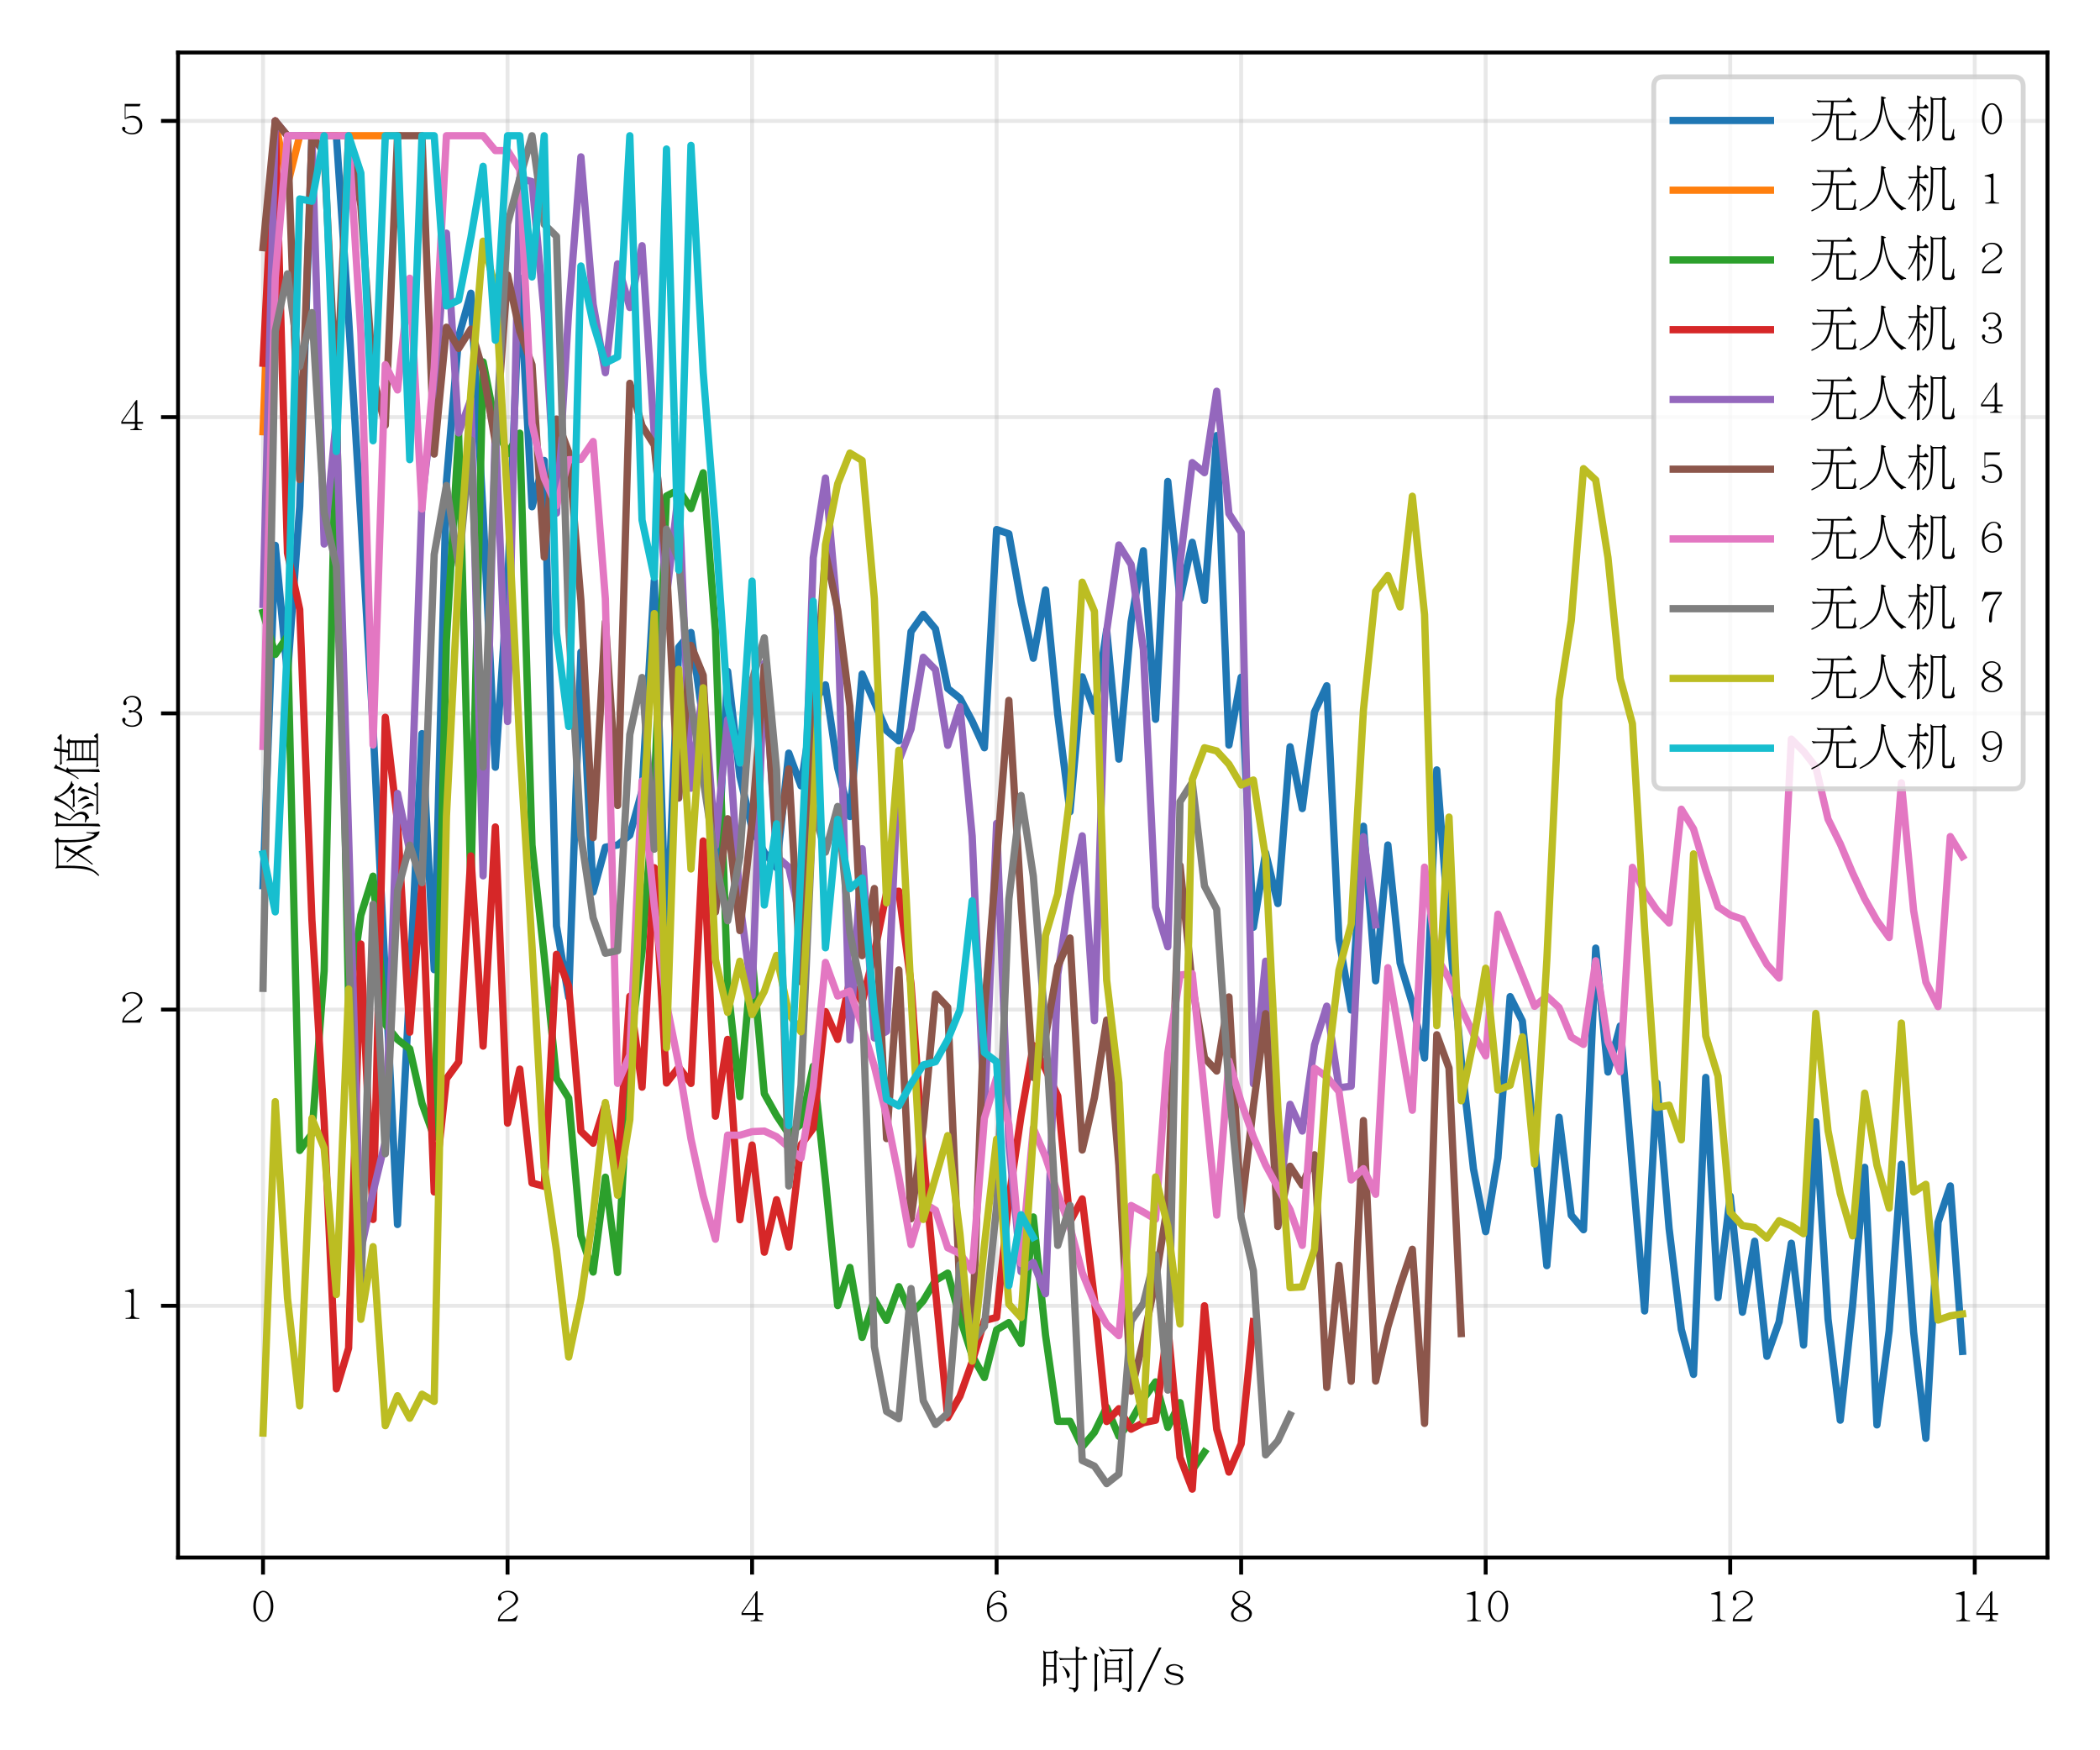 <?xml version="1.0" encoding="utf-8" standalone="no"?>
<!DOCTYPE svg PUBLIC "-//W3C//DTD SVG 1.1//EN"
  "http://www.w3.org/Graphics/SVG/1.1/DTD/svg11.dtd">
<svg xmlns:xlink="http://www.w3.org/1999/xlink" width="432pt" height="360pt" viewBox="0 0 432 360" xmlns="http://www.w3.org/2000/svg" version="1.1">
 <defs>
  <style type="text/css">*{stroke-linejoin: round; stroke-linecap: butt}</style>
 </defs>
 <g id="figure_1">
  <g id="patch_1">
   <path d="M 0 360 
L 432 360 
L 432 0 
L 0 0 
z
" style="fill: #ffffff"/>
  </g>
  <g id="axes_1">
   <g id="patch_2">
    <path d="M 36.627 320.358 
L 421.2 320.358 
L 421.2 10.8 
L 36.627 10.8 
z
" style="fill: #ffffff"/>
   </g>
   <g id="matplotlib.axis_1">
    <g id="xtick_1">
     <g id="line2d_1">
      <path d="M 54.108 320.358 
L 54.108 10.8 
" clip-path="url(#p2147138cbf)" style="fill: none; stroke: #b0b0b0; stroke-opacity: 0.3; stroke-width: 0.8; stroke-linecap: square"/>
     </g>
     <g id="line2d_2">
      <defs>
       <path id="m5fb41c62c8" d="M 0 0 
L 0 3.5 
" style="stroke: #000000; stroke-width: 0.8"/>
      </defs>
      <g>
       <use xlink:href="#m5fb41c62c8" x="54.108" y="320.358" style="stroke: #000000; stroke-width: 0.8"/>
      </g>
     </g>
     <g id="text_1">
      <!-- 0 -->
      <g transform="translate(51.608 334.233) scale(0.1 -0.1)">
       <defs>
        <path id="UMingCN-30" d="M 691 997 
Q 313 1581 313 2406 
Q 313 3231 691 3815 
Q 1069 4400 1600 4400 
Q 2131 4400 2509 3815 
Q 2888 3231 2888 2406 
Q 2888 1581 2509 997 
Q 2131 413 1600 413 
Q 1069 413 691 997 
z
M 919 3690 
Q 638 3156 638 2406 
Q 638 1656 919 1122 
Q 1200 588 1600 588 
Q 2000 588 2281 1122 
Q 2563 1656 2563 2406 
Q 2563 3156 2281 3690 
Q 2000 4225 1600 4225 
Q 1200 4225 919 3690 
z
" transform="scale(0.016)"/>
       </defs>
       <use xlink:href="#UMingCN-30"/>
      </g>
     </g>
    </g>
    <g id="xtick_2">
     <g id="line2d_3">
      <path d="M 104.412 320.358 
L 104.412 10.8 
" clip-path="url(#p2147138cbf)" style="fill: none; stroke: #b0b0b0; stroke-opacity: 0.3; stroke-width: 0.8; stroke-linecap: square"/>
     </g>
     <g id="line2d_4">
      <g>
       <use xlink:href="#m5fb41c62c8" x="104.412" y="320.358" style="stroke: #000000; stroke-width: 0.8"/>
      </g>
     </g>
     <g id="text_2">
      <!-- 2 -->
      <g transform="translate(101.912 334.233) scale(0.1 -0.1)">
       <defs>
        <path id="UMingCN-32" d="M 531 475 
L 319 475 
Q 319 975 606 1300 
Q 900 1694 1744 2281 
Q 2594 2844 2594 3319 
Q 2594 3738 2250 4006 
Q 1969 4225 1594 4225 
Q 1225 4225 994 4094 
Q 725 3938 700 3819 
Q 675 3706 731 3606 
Q 794 3488 794 3313 
Q 794 3256 731 3194 
Q 669 3131 588 3131 
Q 481 3131 406 3206 
Q 331 3288 331 3406 
Q 331 3788 719 4106 
Q 1081 4400 1594 4400 
Q 2206 4400 2556 4088 
Q 2919 3750 2919 3319 
Q 2919 2775 1825 2113 
Q 1088 1638 819 1294 
Q 606 1075 550 756 
L 1831 756 
Q 2469 756 2806 1244 
L 2881 1213 
L 2613 475 
L 531 475 
z
" transform="scale(0.016)"/>
       </defs>
       <use xlink:href="#UMingCN-32"/>
      </g>
     </g>
    </g>
    <g id="xtick_3">
     <g id="line2d_5">
      <path d="M 154.716 320.358 
L 154.716 10.8 
" clip-path="url(#p2147138cbf)" style="fill: none; stroke: #b0b0b0; stroke-opacity: 0.3; stroke-width: 0.8; stroke-linecap: square"/>
     </g>
     <g id="line2d_6">
      <g>
       <use xlink:href="#m5fb41c62c8" x="154.716" y="320.358" style="stroke: #000000; stroke-width: 0.8"/>
      </g>
     </g>
     <g id="text_3">
      <!-- 4 -->
      <g transform="translate(152.216 334.233) scale(0.1 -0.1)">
       <defs>
        <path id="UMingCN-34" d="M 2263 1538 
L 2994 1538 
L 2994 1294 
L 2263 1294 
L 2263 938 
Q 2263 581 2844 581 
L 2844 475 
L 1375 475 
L 1375 581 
Q 1956 581 1956 938 
L 1956 1294 
L 206 1294 
L 206 1581 
L 2119 4338 
L 2263 4338 
L 2263 1538 
z
M 1956 1538 
L 1956 3894 
L 350 1538 
L 1956 1538 
z
" transform="scale(0.016)"/>
       </defs>
       <use xlink:href="#UMingCN-34"/>
      </g>
     </g>
    </g>
    <g id="xtick_4">
     <g id="line2d_7">
      <path d="M 205.019 320.358 
L 205.019 10.8 
" clip-path="url(#p2147138cbf)" style="fill: none; stroke: #b0b0b0; stroke-opacity: 0.3; stroke-width: 0.8; stroke-linecap: square"/>
     </g>
     <g id="line2d_8">
      <g>
       <use xlink:href="#m5fb41c62c8" x="205.019" y="320.358" style="stroke: #000000; stroke-width: 0.8"/>
      </g>
     </g>
     <g id="text_4">
      <!-- 6 -->
      <g transform="translate(202.519 334.233) scale(0.1 -0.1)">
       <defs>
        <path id="UMingCN-36" d="M 775 3769 
Q 1194 4400 1850 4400 
Q 2175 4400 2463 4194 
Q 2756 3988 2756 3706 
Q 2756 3619 2681 3556 
Q 2613 3506 2550 3506 
Q 2469 3506 2413 3563 
Q 2350 3625 2350 3706 
Q 2350 3831 2388 3913 
Q 2419 3988 2256 4119 
Q 2075 4263 1850 4263 
Q 1400 4263 1038 3775 
Q 675 3281 638 2344 
Q 1288 2906 1831 2913 
Q 2231 2913 2544 2625 
Q 2894 2313 2894 1631 
Q 2894 1094 2513 738 
Q 2163 413 1638 413 
Q 1075 413 681 881 
Q 313 1319 313 2088 
Q 313 3069 775 3769 
z
M 638 2088 
Q 638 1294 925 938 
Q 1225 588 1638 588 
Q 2025 588 2313 831 
Q 2569 1081 2569 1631 
Q 2569 2194 2338 2425 
Q 2100 2663 1700 2663 
Q 1338 2663 638 2144 
Q 638 2113 638 2088 
z
" transform="scale(0.016)"/>
       </defs>
       <use xlink:href="#UMingCN-36"/>
      </g>
     </g>
    </g>
    <g id="xtick_5">
     <g id="line2d_9">
      <path d="M 255.323 320.358 
L 255.323 10.8 
" clip-path="url(#p2147138cbf)" style="fill: none; stroke: #b0b0b0; stroke-opacity: 0.3; stroke-width: 0.8; stroke-linecap: square"/>
     </g>
     <g id="line2d_10">
      <g>
       <use xlink:href="#m5fb41c62c8" x="255.323" y="320.358" style="stroke: #000000; stroke-width: 0.8"/>
      </g>
     </g>
     <g id="text_5">
      <!-- 8 -->
      <g transform="translate(252.823 334.233) scale(0.1 -0.1)">
       <defs>
        <path id="UMingCN-38" d="M 1600 413 
Q 1025 413 625 725 
Q 256 1013 256 1425 
Q 256 1669 469 1956 
Q 631 2194 1219 2463 
Q 831 2669 675 2863 
Q 431 3138 431 3425 
Q 431 3850 788 4138 
Q 1113 4400 1600 4400 
Q 1963 4400 2325 4169 
Q 2725 3913 2725 3500 
Q 2725 3281 2563 3075 
Q 2394 2856 1813 2563 
Q 2513 2263 2738 1981 
Q 2944 1738 2944 1488 
Q 2944 1063 2606 769 
Q 2200 413 1600 413 
z
M 2456 1788 
Q 2256 2000 1669 2256 
Q 1525 2319 1413 2369 
Q 869 2100 744 1900 
Q 581 1644 581 1425 
Q 581 1088 850 856 
Q 1163 588 1600 588 
Q 1950 588 2325 813 
Q 2619 1006 2619 1406 
Q 2619 1606 2456 1788 
z
M 875 3094 
Q 1050 2888 1631 2638 
Q 2113 2863 2281 3081 
Q 2456 3313 2456 3563 
Q 2456 3838 2200 4044 
Q 1975 4225 1600 4225 
Q 1219 4225 950 4019 
Q 700 3813 700 3531 
Q 700 3300 875 3094 
z
" transform="scale(0.016)"/>
       </defs>
       <use xlink:href="#UMingCN-38"/>
      </g>
     </g>
    </g>
    <g id="xtick_6">
     <g id="line2d_11">
      <path d="M 305.627 320.358 
L 305.627 10.8 
" clip-path="url(#p2147138cbf)" style="fill: none; stroke: #b0b0b0; stroke-opacity: 0.3; stroke-width: 0.8; stroke-linecap: square"/>
     </g>
     <g id="line2d_12">
      <g>
       <use xlink:href="#m5fb41c62c8" x="305.627" y="320.358" style="stroke: #000000; stroke-width: 0.8"/>
      </g>
     </g>
     <g id="text_6">
      <!-- 10 -->
      <g transform="translate(300.627 334.233) scale(0.1 -0.1)">
       <defs>
        <path id="UMingCN-31" d="M 1806 994 
Q 1806 581 2519 581 
L 2519 475 
L 756 475 
L 756 581 
Q 1481 581 1481 994 
L 1481 3631 
Q 1481 3963 681 3963 
L 681 4069 
L 1738 4338 
L 1806 4338 
L 1806 994 
z
" transform="scale(0.016)"/>
       </defs>
       <use xlink:href="#UMingCN-31"/>
       <use xlink:href="#UMingCN-30" x="50"/>
      </g>
     </g>
    </g>
    <g id="xtick_7">
     <g id="line2d_13">
      <path d="M 355.931 320.358 
L 355.931 10.8 
" clip-path="url(#p2147138cbf)" style="fill: none; stroke: #b0b0b0; stroke-opacity: 0.3; stroke-width: 0.8; stroke-linecap: square"/>
     </g>
     <g id="line2d_14">
      <g>
       <use xlink:href="#m5fb41c62c8" x="355.931" y="320.358" style="stroke: #000000; stroke-width: 0.8"/>
      </g>
     </g>
     <g id="text_7">
      <!-- 12 -->
      <g transform="translate(350.931 334.233) scale(0.1 -0.1)">
       <use xlink:href="#UMingCN-31"/>
       <use xlink:href="#UMingCN-32" x="50"/>
      </g>
     </g>
    </g>
    <g id="xtick_8">
     <g id="line2d_15">
      <path d="M 406.235 320.358 
L 406.235 10.8 
" clip-path="url(#p2147138cbf)" style="fill: none; stroke: #b0b0b0; stroke-opacity: 0.3; stroke-width: 0.8; stroke-linecap: square"/>
     </g>
     <g id="line2d_16">
      <g>
       <use xlink:href="#m5fb41c62c8" x="406.235" y="320.358" style="stroke: #000000; stroke-width: 0.8"/>
      </g>
     </g>
     <g id="text_8">
      <!-- 14 -->
      <g transform="translate(401.235 334.233) scale(0.1 -0.1)">
       <use xlink:href="#UMingCN-31"/>
       <use xlink:href="#UMingCN-34" x="50"/>
      </g>
     </g>
    </g>
    <g id="text_9">
     <!-- 时间/s -->
     <g transform="translate(213.914 347.228) scale(0.1 -0.1)">
      <defs>
       <path id="UMingCN-65f6" d="M 1806 1075 
L 769 1075 
Q 769 738 775 469 
Q 769 375 538 219 
Q 488 194 463 194 
Q 425 200 431 319 
Q 456 944 475 1606 
L 475 4306 
Q 469 4506 431 4794 
Q 419 4856 438 4863 
Q 444 4863 688 4669 
L 1656 4669 
Q 1731 4669 1775 4713 
L 1931 4875 
Q 1963 4919 2019 4881 
Q 2213 4738 2350 4619 
Q 2394 4569 2338 4563 
Q 2231 4544 2175 4488 
Q 2125 4431 2125 4369 
L 2125 1894 
Q 2131 1469 2175 850 
Q 2175 769 2113 731 
Q 1831 569 1806 575 
Q 1781 588 1788 688 
Q 1800 863 1806 1075 
z
M 775 1606 
Q 769 1438 769 1269 
L 1813 1269 
Q 1819 1481 1825 1713 
L 1825 2775 
L 775 2775 
L 775 1606 
z
M 775 4475 
L 775 2969 
L 1825 2969 
L 1825 4475 
L 775 4475 
z
M 4925 175 
Q 4913 -56 4813 -213 
Q 4656 -444 4500 -525 
Q 4450 -569 4425 -569 
Q 4394 -569 4369 -438 
Q 4313 -250 4250 -188 
Q 4181 -100 3819 -56 
Q 3719 -44 3725 38 
Q 3731 119 3831 113 
Q 4419 25 4531 63 
Q 4619 100 4625 238 
L 4625 3650 
L 3119 3650 
Q 2856 3644 2663 3606 
Q 2613 3588 2594 3644 
Q 2569 3756 2475 3831 
Q 2431 3875 2450 3900 
Q 2475 3919 2519 3894 
Q 2756 3844 3044 3844 
L 4625 3844 
L 4625 4488 
Q 4619 4988 4600 5294 
Q 4581 5394 4644 5375 
Q 5000 5250 5119 5188 
Q 5194 5138 5100 5094 
Q 4988 5044 4963 4988 
Q 4925 4869 4925 4488 
L 4925 3844 
L 5400 3844 
Q 5438 3844 5475 3888 
L 5700 4144 
Q 5744 4188 5788 4144 
Q 5950 3981 6063 3844 
Q 6131 3756 6088 3694 
Q 6056 3656 5975 3650 
L 5400 3650 
L 4925 3650 
L 4925 175 
z
M 2931 2769 
Q 2900 2813 2938 2850 
Q 2975 2881 3038 2819 
Q 3869 2100 3850 1706 
Q 3850 1588 3731 1419 
Q 3638 1288 3563 1294 
Q 3500 1313 3506 1431 
Q 3438 2069 2931 2769 
z
" transform="scale(0.016)"/>
       <path id="UMingCN-95f4" d="M 3906 1175 
L 2425 1175 
Q 2419 850 2394 813 
Q 2175 644 2138 638 
Q 2088 644 2094 763 
Q 2119 1144 2125 2031 
L 2125 3306 
Q 2119 3531 2100 3712 
Q 2081 3894 2103 3900 
Q 2125 3906 2184 3843 
Q 2244 3781 2394 3669 
L 3756 3669 
Q 3831 3669 3875 3713 
L 4031 3875 
Q 4063 3919 4119 3881 
Q 4313 3738 4450 3619 
Q 4494 3569 4438 3563 
Q 4331 3544 4278 3487 
Q 4225 3431 4225 3369 
L 4225 2019 
Q 4231 1594 4275 975 
Q 4275 894 4213 856 
Q 3931 694 3906 703 
Q 3881 713 3890 841 
Q 3900 969 3906 1175 
z
M 2425 2375 
L 2425 1369 
L 3913 1369 
Q 3919 1588 3925 1838 
L 3925 2375 
L 2425 2375 
z
M 2425 3475 
L 2425 2569 
L 3925 2569 
L 3925 3475 
L 2425 3475 
z
M 769 4363 
Q 756 4469 831 4444 
Q 1169 4338 1269 4284 
Q 1369 4231 1269 4178 
Q 1169 4125 1134 4034 
Q 1100 3944 1100 3563 
L 1100 1019 
Q 1100 288 1125 -206 
Q 1131 -256 1069 -300 
L 831 -450 
Q 750 -513 756 -381 
Q 794 450 800 1019 
L 800 3563 
Q 794 4063 769 4363 
z
M 1350 5225 
Q 1306 5275 1331 5319 
Q 1375 5369 1450 5306 
Q 2119 4831 2119 4600 
Q 2106 4450 2009 4369 
Q 1913 4288 1875 4291 
Q 1838 4294 1800 4425 
Q 1631 4944 1350 5225 
z
M 3244 4969 
L 5119 4969 
Q 5175 4969 5181 4975 
L 5338 5181 
Q 5350 5206 5375 5206 
Q 5444 5206 5769 4869 
Q 5813 4819 5688 4769 
Q 5563 4719 5544 4687 
Q 5525 4656 5525 4613 
L 5525 88 
Q 5525 -125 5413 -281 
Q 5300 -438 5131 -500 
Q 5075 -525 5050 -469 
Q 4938 -150 4413 -88 
Q 4338 -75 4344 -15 
Q 4350 44 4431 38 
Q 5125 -25 5181 0 
Q 5225 25 5225 156 
L 5225 4775 
L 3319 4775 
Q 3056 4769 2863 4731 
Q 2806 4713 2800 4769 
Q 2769 4881 2697 4943 
Q 2625 5006 2650 5028 
Q 2675 5050 2719 5025 
Q 2956 4969 3244 4969 
z
" transform="scale(0.016)"/>
       <path id="UMingCN-2f" d="M 2819 5225 
L 3144 5225 
L 375 -475 
L 50 -475 
L 2819 5225 
z
" transform="scale(0.016)"/>
       <path id="UMingCN-73" d="M 2725 2725 
L 2675 2294 
L 2588 2294 
Q 2406 2681 2194 2800 
Q 1975 2919 1750 2919 
Q 1313 2919 1119 2775 
Q 931 2638 931 2444 
Q 931 2275 1050 2156 
Q 1156 2044 1756 1944 
Q 2400 1844 2619 1638 
Q 2831 1438 2831 1194 
Q 2831 913 2563 669 
Q 2281 413 1756 413 
Q 1194 419 606 750 
L 375 1275 
L 463 1344 
Q 788 931 1094 756 
Q 1388 588 1675 588 
Q 2075 588 2294 763 
Q 2506 931 2506 1119 
Q 2506 1313 2356 1431 
Q 2213 1538 1581 1656 
Q 981 1769 793 1944 
Q 606 2119 606 2363 
Q 606 2681 894 2888 
Q 1188 3094 1663 3094 
Q 2119 3094 2725 2725 
z
" transform="scale(0.016)"/>
      </defs>
      <use xlink:href="#UMingCN-65f6"/>
      <use xlink:href="#UMingCN-95f4" x="100"/>
      <use xlink:href="#UMingCN-2f" x="200"/>
      <use xlink:href="#UMingCN-73" x="250"/>
     </g>
    </g>
   </g>
   <g id="matplotlib.axis_2">
    <g id="ytick_1">
     <g id="line2d_17">
      <path d="M 36.627 268.579 
L 421.2 268.579 
" clip-path="url(#p2147138cbf)" style="fill: none; stroke: #b0b0b0; stroke-opacity: 0.3; stroke-width: 0.8; stroke-linecap: square"/>
     </g>
     <g id="line2d_18">
      <defs>
       <path id="m396cbf7dfa" d="M 0 0 
L -3.5 0 
" style="stroke: #000000; stroke-width: 0.8"/>
      </defs>
      <g>
       <use xlink:href="#m396cbf7dfa" x="36.627" y="268.579" style="stroke: #000000; stroke-width: 0.8"/>
      </g>
     </g>
     <g id="text_10">
      <!-- 1 -->
      <g transform="translate(24.628 272.017) scale(0.1 -0.1)">
       <use xlink:href="#UMingCN-31"/>
      </g>
     </g>
    </g>
    <g id="ytick_2">
     <g id="line2d_19">
      <path d="M 36.627 207.652 
L 421.2 207.652 
" clip-path="url(#p2147138cbf)" style="fill: none; stroke: #b0b0b0; stroke-opacity: 0.3; stroke-width: 0.8; stroke-linecap: square"/>
     </g>
     <g id="line2d_20">
      <g>
       <use xlink:href="#m396cbf7dfa" x="36.627" y="207.652" style="stroke: #000000; stroke-width: 0.8"/>
      </g>
     </g>
     <g id="text_11">
      <!-- 2 -->
      <g transform="translate(24.628 211.09) scale(0.1 -0.1)">
       <use xlink:href="#UMingCN-32"/>
      </g>
     </g>
    </g>
    <g id="ytick_3">
     <g id="line2d_21">
      <path d="M 36.627 146.725 
L 421.2 146.725 
" clip-path="url(#p2147138cbf)" style="fill: none; stroke: #b0b0b0; stroke-opacity: 0.3; stroke-width: 0.8; stroke-linecap: square"/>
     </g>
     <g id="line2d_22">
      <g>
       <use xlink:href="#m396cbf7dfa" x="36.627" y="146.725" style="stroke: #000000; stroke-width: 0.8"/>
      </g>
     </g>
     <g id="text_12">
      <!-- 3 -->
      <g transform="translate(24.628 150.163) scale(0.1 -0.1)">
       <defs>
        <path id="UMingCN-33" d="M 2875 1463 
Q 2875 981 2481 675 
Q 2106 413 1613 413 
Q 1019 413 656 719 
Q 325 1000 325 1344 
Q 325 1456 390 1518 
Q 456 1581 550 1581 
Q 631 1581 693 1512 
Q 756 1444 756 1344 
Q 750 1250 706 1188 
Q 663 1125 663 1025 
Q 663 900 956 738 
Q 1225 588 1613 588 
Q 1975 588 2281 806 
Q 2550 1000 2550 1463 
Q 2550 1906 2275 2131 
Q 2038 2325 1656 2325 
Q 1569 2325 1494 2281 
Q 1400 2231 1344 2231 
Q 1163 2238 1163 2413 
Q 1163 2581 1344 2581 
Q 1419 2581 1500 2538 
Q 1575 2500 1656 2500 
Q 1825 2500 2113 2725 
Q 2425 2975 2425 3413 
Q 2425 3825 2156 4031 
Q 1900 4225 1594 4225 
Q 1213 4225 963 4025 
Q 738 3844 819 3713 
Q 894 3588 894 3450 
Q 894 3350 831 3275 
Q 775 3206 681 3206 
Q 594 3206 531 3275 
Q 463 3350 463 3450 
Q 463 3838 825 4125 
Q 1138 4400 1594 4400 
Q 2131 4400 2413 4138 
Q 2750 3825 2750 3413 
Q 2750 2831 2175 2544 
Q 2075 2494 2000 2450 
Q 2119 2419 2250 2375 
Q 2875 2156 2875 1463 
z
" transform="scale(0.016)"/>
       </defs>
       <use xlink:href="#UMingCN-33"/>
      </g>
     </g>
    </g>
    <g id="ytick_4">
     <g id="line2d_23">
      <path d="M 36.627 85.798 
L 421.2 85.798 
" clip-path="url(#p2147138cbf)" style="fill: none; stroke: #b0b0b0; stroke-opacity: 0.3; stroke-width: 0.8; stroke-linecap: square"/>
     </g>
     <g id="line2d_24">
      <g>
       <use xlink:href="#m396cbf7dfa" x="36.627" y="85.798" style="stroke: #000000; stroke-width: 0.8"/>
      </g>
     </g>
     <g id="text_13">
      <!-- 4 -->
      <g transform="translate(24.628 89.235) scale(0.1 -0.1)">
       <use xlink:href="#UMingCN-34"/>
      </g>
     </g>
    </g>
    <g id="ytick_5">
     <g id="line2d_25">
      <path d="M 36.627 24.871 
L 421.2 24.871 
" clip-path="url(#p2147138cbf)" style="fill: none; stroke: #b0b0b0; stroke-opacity: 0.3; stroke-width: 0.8; stroke-linecap: square"/>
     </g>
     <g id="line2d_26">
      <g>
       <use xlink:href="#m396cbf7dfa" x="36.627" y="24.871" style="stroke: #000000; stroke-width: 0.8"/>
      </g>
     </g>
     <g id="text_14">
      <!-- 5 -->
      <g transform="translate(24.628 28.308) scale(0.1 -0.1)">
       <defs>
        <path id="UMingCN-35" d="M 2688 4338 
L 2550 4025 
L 750 4025 
L 750 2519 
Q 1138 2819 1688 2819 
Q 2156 2819 2481 2544 
Q 2900 2188 2900 1544 
Q 2900 1019 2488 694 
Q 2131 413 1588 413 
Q 1088 413 625 713 
Q 306 919 306 1169 
Q 306 1288 369 1338 
Q 438 1394 519 1394 
Q 594 1394 669 1319 
Q 738 1250 738 1169 
Q 738 1106 700 1069 
Q 669 1038 669 956 
Q 669 894 919 744 
Q 1188 588 1588 588 
Q 1963 588 2238 813 
Q 2575 1088 2575 1544 
Q 2575 2069 2206 2356 
Q 1925 2575 1525 2575 
Q 1150 2575 694 2375 
L 644 2425 
L 644 4338 
L 2688 4338 
z
" transform="scale(0.016)"/>
       </defs>
       <use xlink:href="#UMingCN-35"/>
      </g>
     </g>
    </g>
    <g id="text_15">
     <!-- 风险值 -->
     <g transform="translate(19.681 180.579) rotate(-90) scale(0.1 -0.1)">
      <defs>
       <path id="UMingCN-98ce" d="M 5563 150 
Q 5613 156 5638 288 
Q 5713 556 5775 1144 
Q 5788 1213 5850 1206 
Q 5906 1188 5900 1125 
Q 5788 213 5975 -369 
Q 6013 -444 5975 -488 
Q 5931 -525 5775 -444 
Q 5481 -331 5194 69 
Q 4831 581 4713 1338 
Q 4538 2400 4600 4800 
L 1581 4800 
L 1581 3919 
Q 1581 2625 1500 1756 
Q 1369 394 406 -419 
Q 325 -481 281 -419 
Q 238 -350 300 -306 
Q 588 6 775 294 
Q 1281 1163 1281 3638 
L 1281 4644 
Q 1275 4881 1219 5131 
Q 1213 5181 1238 5200 
Q 1269 5206 1313 5163 
Q 1400 5075 1538 4994 
L 4419 4994 
Q 4469 5000 4488 5025 
L 4700 5238 
Q 4719 5263 4744 5263 
Q 4819 5256 5175 4881 
Q 5206 4838 5188 4813 
Q 5169 4788 5106 4794 
Q 4981 4806 4938 4744 
Q 4869 4656 4869 4088 
Q 4850 2125 5000 1313 
Q 5125 775 5406 325 
Q 5525 144 5563 150 
z
M 2988 2419 
Q 2588 3000 2025 3625 
Q 1988 3675 2031 3719 
Q 2075 3756 2138 3694 
Q 2694 3156 3106 2669 
Q 3419 3325 3613 4006 
Q 3625 4094 3644 4100 
Q 3706 4125 4088 3919 
Q 4213 3844 4213 3819 
Q 4206 3794 4125 3769 
Q 3931 3706 3500 2800 
Q 3400 2625 3300 2438 
Q 4044 1500 4163 1050 
Q 4250 769 4038 506 
Q 3981 463 3938 469 
Q 3888 481 3881 575 
Q 3750 1194 3150 2188 
Q 2625 1350 1850 413 
Q 1775 344 1731 388 
Q 1681 438 1738 513 
Q 2463 1413 2919 2275 
Q 2950 2356 2988 2419 
z
" transform="scale(0.016)"/>
       <path id="UMingCN-9669" d="M 1588 875 
Q 1444 813 1438 869 
Q 1400 1013 1288 1106 
Q 1156 1206 981 1244 
Q 875 1269 894 1350 
Q 913 1438 1031 1394 
Q 1381 1319 1594 1356 
Q 1694 1375 1769 1431 
Q 2338 2131 1175 3256 
Q 1119 3300 1163 3400 
Q 1444 4150 1669 4831 
Q 1663 4863 1656 4869 
Q 1650 4881 1613 4875 
L 725 4875 
L 725 806 
Q 719 138 725 -331 
Q 719 -425 488 -581 
Q 438 -606 413 -606 
Q 375 -600 381 -481 
Q 406 144 425 806 
L 425 4706 
Q 419 4906 381 5194 
Q 369 5256 388 5263 
Q 394 5263 638 5069 
L 1613 5069 
Q 1663 5069 1719 5131 
L 1831 5269 
Q 1869 5319 1913 5275 
Q 2100 5144 2231 5013 
Q 2281 4963 2219 4938 
Q 2094 4881 2013 4763 
Q 1788 4431 1619 4075 
Q 1244 3331 1325 3269 
Q 2281 2531 2263 1744 
Q 2244 1413 2088 1219 
Q 1913 1013 1588 875 
z
M 4156 5013 
Q 5031 3381 6181 3138 
Q 6213 3131 6206 3088 
Q 6194 3038 6113 3038 
Q 5994 3044 5894 2963 
Q 5806 2888 5769 2788 
Q 5750 2744 5706 2788 
Q 5050 3288 4706 3744 
Q 4388 4163 4063 4919 
Q 4019 4856 3963 4738 
Q 3544 3988 3206 3575 
Q 2869 3138 2319 2700 
Q 2256 2644 2219 2688 
Q 2188 2731 2231 2775 
Q 2844 3381 3225 4006 
Q 3550 4569 3756 5300 
Q 3769 5369 3825 5350 
Q 4088 5244 4294 5144 
Q 4344 5106 4338 5081 
Q 4313 5038 4231 5031 
Q 4181 5031 4156 5013 
z
M 4500 2919 
Q 4538 2919 4575 2963 
L 4800 3219 
Q 4844 3263 4888 3219 
Q 5050 3056 5163 2919 
Q 5231 2831 5188 2769 
Q 5156 2731 5075 2725 
L 4500 2725 
L 3469 2725 
Q 3206 2719 3013 2681 
Q 2963 2663 2944 2719 
Q 2919 2831 2825 2906 
Q 2781 2950 2800 2975 
Q 2825 2994 2869 2969 
Q 3106 2919 3394 2919 
L 4500 2919 
z
M 2625 1694 
Q 2600 1744 2638 1769 
Q 2675 1794 2738 1731 
Q 3444 981 3381 619 
Q 3369 494 3231 344 
Q 3113 219 3050 238 
Q 2988 263 3006 381 
Q 3019 1000 2625 1694 
z
M 3525 2194 
Q 3500 2244 3538 2269 
Q 3575 2300 3638 2238 
Q 4313 1556 4275 1219 
Q 4263 1100 4131 944 
Q 4019 819 3956 838 
Q 3900 856 3906 975 
Q 3919 1556 3525 2194 
z
M 4325 -106 
Q 4338 -81 4344 -63 
Q 4856 1106 4994 2194 
Q 5006 2281 5031 2300 
Q 5063 2313 5163 2250 
Q 5519 1988 5519 1931 
Q 5506 1894 5463 1888 
Q 5306 1831 5175 1438 
Q 4881 613 4481 -106 
L 5350 -106 
Q 5388 -106 5425 -63 
L 5650 194 
Q 5694 238 5738 194 
Q 5900 31 6013 -106 
Q 6081 -194 6038 -256 
Q 6006 -294 5925 -300 
L 5350 -300 
L 2519 -300 
Q 2256 -306 2063 -344 
Q 2013 -363 1994 -306 
Q 1969 -194 1875 -119 
Q 1831 -75 1850 -50 
Q 1875 -31 1919 -56 
Q 2156 -106 2444 -106 
L 4325 -106 
z
" transform="scale(0.016)"/>
       <path id="UMingCN-503c" d="M 1169 3988 
Q 1575 4969 1581 5294 
Q 1588 5406 1700 5344 
Q 1938 5206 2038 5144 
Q 2106 5094 2106 5056 
Q 2100 5025 2025 5019 
Q 1950 5000 1925 4975 
Q 1850 4906 1681 4513 
Q 1525 4175 1350 3813 
Q 1544 3750 1681 3669 
Q 1763 3625 1681 3588 
Q 1494 3494 1475 3450 
Q 1450 3394 1450 3013 
L 1450 944 
Q 1450 163 1475 -369 
Q 1475 -425 1431 -431 
L 1156 -544 
Q 1100 -556 1106 -456 
Q 1144 375 1150 944 
L 1150 3013 
Q 1144 3244 1138 3419 
Q 1094 3356 1069 3294 
Q 781 2794 344 2225 
Q 281 2156 238 2194 
Q 188 2238 244 2300 
Q 769 2988 1169 3988 
z
M 5175 -106 
L 5400 -106 
Q 5438 -106 5475 -63 
L 5700 194 
Q 5744 238 5788 194 
Q 5950 31 6063 -106 
Q 6131 -194 6088 -256 
Q 6056 -294 5975 -300 
L 2288 -300 
Q 2119 -300 1906 -344 
Q 1875 -350 1869 -331 
Q 1788 -213 1725 -113 
Q 1688 -50 1769 -69 
Q 2150 -100 2194 -106 
L 2625 -106 
L 2625 3075 
Q 2625 3419 2581 3706 
Q 2575 3781 2600 3788 
Q 2631 3800 2675 3744 
Q 2738 3663 2888 3544 
L 3619 3544 
L 3731 4375 
L 2588 4375 
Q 2419 4375 2206 4331 
Q 2175 4325 2169 4344 
Q 2088 4469 2025 4569 
Q 1988 4631 2069 4613 
Q 2450 4575 2494 4569 
L 3756 4569 
L 3813 4963 
Q 3844 5175 3850 5350 
Q 3850 5394 3869 5400 
Q 3900 5413 3944 5388 
Q 4100 5319 4313 5206 
Q 4356 5181 4356 5156 
Q 4363 5138 4319 5119 
Q 4156 5050 4150 5025 
Q 4131 4963 4113 4881 
L 4069 4569 
L 5100 4569 
Q 5175 4569 5200 4594 
Q 5231 4625 5288 4688 
L 5450 4919 
Q 5494 4975 5550 4919 
Q 5744 4744 5931 4550 
Q 5994 4488 5988 4431 
Q 5975 4381 5894 4375 
L 4044 4375 
L 3931 3544 
L 4706 3544 
Q 4744 3550 4769 3575 
L 4913 3738 
Q 4950 3788 4994 3750 
Q 5200 3600 5375 3444 
Q 5419 3413 5381 3388 
Q 5200 3269 5194 3250 
Q 5175 3213 5175 3113 
L 5175 -106 
z
M 4875 625 
L 2925 625 
L 2925 -106 
L 4875 -106 
L 4875 625 
z
M 4875 1575 
L 2925 1575 
L 2925 819 
L 4875 819 
L 4875 1575 
z
M 4875 2475 
L 2925 2475 
L 2925 1769 
L 4875 1769 
L 4875 2475 
z
M 4713 3350 
L 2925 3350 
L 2925 2669 
L 4875 2669 
L 4875 3350 
L 4713 3350 
z
" transform="scale(0.016)"/>
      </defs>
      <use xlink:href="#UMingCN-98ce"/>
      <use xlink:href="#UMingCN-9669" x="100"/>
      <use xlink:href="#UMingCN-503c" x="200"/>
     </g>
    </g>
   </g>
   <g id="line2d_27">
    <path d="M 54.108 182.168 
L 56.623 112.168 
L 59.138 138.774 
L 61.654 104.158 
L 64.169 27.917 
L 69.199 27.917 
L 71.714 65.499 
L 74.23 106.376 
L 76.745 149.565 
L 81.775 251.854 
L 84.29 202.705 
L 86.806 150.893 
L 89.321 199.443 
L 91.836 99.167 
L 94.351 69.268 
L 96.866 60.309 
L 99.381 105.71 
L 101.897 157.802 
L 104.412 120.842 
L 106.927 57.192 
L 109.442 104.231 
L 111.957 94.709 
L 114.473 190.455 
L 116.988 205.143 
L 119.503 134.129 
L 122.018 183.46 
L 124.533 174.252 
L 127.049 173.804 
L 129.564 171.771 
L 132.079 162.646 
L 134.594 119.381 
L 137.109 195.008 
L 139.625 133.121 
L 142.14 130.094 
L 144.655 148.398 
L 147.17 186.443 
L 149.685 138.077 
L 152.2 159.651 
L 154.716 170.411 
L 157.231 175.324 
L 159.746 178.467 
L 162.261 154.901 
L 164.776 161.643 
L 167.292 144.674 
L 169.807 140.859 
L 172.322 157.954 
L 174.837 167.941 
L 177.352 138.645 
L 182.383 150.267 
L 184.898 152.383 
L 187.413 129.918 
L 189.928 126.37 
L 192.444 129.367 
L 194.959 141.609 
L 197.474 143.611 
L 199.989 148.322 
L 202.504 153.805 
L 205.019 108.914 
L 207.535 109.795 
L 210.05 123.825 
L 212.565 135.387 
L 215.08 121.354 
L 217.595 146.986 
L 220.111 166.965 
L 222.626 139.212 
L 225.141 146.296 
L 227.656 129.585 
L 230.171 156.138 
L 232.687 127.918 
L 235.202 113.281 
L 237.717 147.948 
L 240.232 99.028 
L 242.747 123.187 
L 245.262 111.541 
L 247.778 123.494 
L 250.293 89.583 
L 252.808 153.243 
L 255.323 139.308 
L 257.838 190.717 
L 260.354 175.407 
L 262.869 185.848 
L 265.384 153.594 
L 267.899 166.307 
L 270.414 146.436 
L 272.93 141.051 
L 275.445 193.132 
L 277.96 207.742 
L 280.475 169.942 
L 282.99 201.735 
L 285.506 173.798 
L 288.021 198.076 
L 290.536 206.409 
L 293.051 217.62 
L 295.566 158.355 
L 298.081 190.902 
L 300.597 218.106 
L 303.112 240.417 
L 305.627 253.331 
L 308.142 238.156 
L 310.657 204.989 
L 313.173 210.016 
L 318.203 260.322 
L 320.718 229.794 
L 323.233 249.958 
L 325.749 252.934 
L 328.264 195.01 
L 330.779 220.496 
L 333.294 211.023 
L 338.325 269.642 
L 340.84 222.773 
L 343.355 252.674 
L 345.87 273.427 
L 348.385 282.689 
L 350.9 221.604 
L 353.416 266.891 
L 355.931 246.027 
L 358.446 269.894 
L 360.961 255.298 
L 363.476 278.965 
L 365.992 271.851 
L 368.507 255.711 
L 371.022 276.651 
L 373.537 230.725 
L 376.052 271.305 
L 378.568 292.104 
L 381.083 268.705 
L 383.598 240.095 
L 386.113 293.077 
L 388.628 273.706 
L 391.143 239.464 
L 393.659 273.984 
L 396.174 295.826 
L 398.689 251.395 
L 401.204 243.921 
L 403.719 277.956 
L 403.719 277.956 
" clip-path="url(#p2147138cbf)" style="fill: none; stroke: #1f77b4; stroke-width: 1.5; stroke-linecap: square"/>
   </g>
   <g id="line2d_28">
    <path d="M 54.108 88.802 
L 56.623 24.871 
L 59.138 38.046 
L 61.654 27.917 
L 64.169 27.917 
L 66.684 27.917 
L 69.199 27.917 
L 71.714 27.917 
L 74.23 27.917 
L 76.745 27.917 
L 79.26 27.917 
L 81.775 27.917 
" clip-path="url(#p2147138cbf)" style="fill: none; stroke: #ff7f0e; stroke-width: 1.5; stroke-linecap: square"/>
   </g>
   <g id="line2d_29">
    <path d="M 54.108 125.947 
L 56.623 134.61 
L 59.138 130.853 
L 61.654 236.62 
L 64.169 233.198 
L 66.684 199.706 
L 69.199 82.815 
L 71.714 206.304 
L 74.23 188.233 
L 76.745 180.216 
L 79.26 210.692 
L 81.775 213.802 
L 84.29 215.742 
L 86.806 226.925 
L 89.321 233.909 
L 91.836 131.747 
L 94.351 89.258 
L 96.866 182.535 
L 99.381 74.443 
L 101.897 87.195 
L 104.412 93.336 
L 106.927 89.096 
L 109.442 173.82 
L 111.957 196.666 
L 114.473 221.81 
L 116.988 225.875 
L 119.503 254.175 
L 122.018 261.64 
L 124.533 242.126 
L 127.049 261.716 
L 129.564 215.446 
L 132.079 195.733 
L 134.594 162.39 
L 137.109 102.026 
L 139.625 100.705 
L 142.14 104.596 
L 144.655 97.243 
L 147.17 129.639 
L 149.685 202.582 
L 152.2 225.566 
L 154.716 196.829 
L 157.231 224.955 
L 159.746 229.455 
L 162.261 233.246 
L 164.776 231.241 
L 167.292 219.309 
L 169.807 242.817 
L 172.322 268.53 
L 174.837 260.688 
L 177.352 275.081 
L 179.868 267.301 
L 182.383 271.584 
L 184.898 264.643 
L 187.413 270.364 
L 189.928 267.547 
L 192.444 263.354 
L 194.959 261.853 
L 197.474 270.976 
L 199.989 278.853 
L 202.504 283.33 
L 205.019 273.519 
L 207.535 272.033 
L 210.05 276.318 
L 212.565 250.309 
L 215.08 274.61 
L 217.595 292.346 
L 220.111 292.335 
L 222.626 297.597 
L 225.141 294.601 
L 227.656 289.452 
L 230.171 295.419 
L 232.687 292.222 
L 235.202 287.743 
L 237.717 284.233 
L 240.232 293.589 
L 242.747 288.489 
L 245.262 302.377 
L 247.778 298.666 
" clip-path="url(#p2147138cbf)" style="fill: none; stroke: #2ca02c; stroke-width: 1.5; stroke-linecap: square"/>
   </g>
   <g id="line2d_30">
    <path d="M 54.108 74.705 
L 56.623 24.871 
L 59.138 113.752 
L 61.654 125.352 
L 64.169 189.246 
L 66.684 230.631 
L 69.199 285.668 
L 71.714 277.283 
L 74.23 194.168 
L 76.745 250.814 
L 79.26 147.525 
L 81.775 169.127 
L 84.29 212.308 
L 86.806 181.744 
L 89.321 245.164 
L 91.836 221.885 
L 94.351 218.435 
L 96.866 176.045 
L 99.381 215.166 
L 101.897 170.094 
L 104.412 231.004 
L 106.927 219.902 
L 109.442 243.322 
L 111.957 244.003 
L 114.473 196.292 
L 116.988 202.892 
L 119.503 232.678 
L 122.018 235.138 
L 124.533 227.119 
L 127.049 240.462 
L 129.564 204.928 
L 132.079 223.609 
L 134.594 178.475 
L 137.109 222.758 
L 139.625 219.513 
L 142.14 222.844 
L 144.655 172.985 
L 147.17 229.578 
L 149.685 213.783 
L 152.2 250.876 
L 154.716 235.517 
L 157.231 257.559 
L 159.746 246.763 
L 162.261 256.507 
L 164.776 235.473 
L 167.292 232.056 
L 169.807 208.068 
L 172.322 213.782 
L 174.837 201.555 
L 177.352 206.114 
L 179.868 195.985 
L 182.383 183.603 
L 184.898 183.303 
L 187.413 202.405 
L 189.928 237.365 
L 192.444 265.314 
L 194.959 291.572 
L 197.474 287.163 
L 199.989 280.108 
L 202.504 271.615 
L 205.019 270.964 
L 207.535 246.74 
L 210.05 229.456 
L 212.565 215.048 
L 215.08 219.904 
L 217.595 225.43 
L 220.111 251.342 
L 222.626 246.596 
L 225.141 267.261 
L 227.656 292.379 
L 230.171 289.744 
L 232.687 293.963 
L 235.202 292.632 
L 237.717 292.115 
L 240.232 272.703 
L 242.747 299.751 
L 245.262 306.287 
L 247.778 268.575 
L 250.293 293.952 
L 252.808 302.782 
L 255.323 296.982 
L 257.838 271.845 
" clip-path="url(#p2147138cbf)" style="fill: none; stroke: #d62728; stroke-width: 1.5; stroke-linecap: square"/>
   </g>
   <g id="line2d_31">
    <path d="M 54.108 124.317 
L 56.623 24.871 
L 59.138 27.917 
L 61.654 27.917 
L 64.169 27.917 
L 66.684 111.893 
L 69.199 86.064 
L 71.714 172.025 
L 74.23 257.204 
L 76.745 245.19 
L 79.26 234.801 
L 81.775 163.201 
L 84.29 175.008 
L 86.806 103.005 
L 89.321 81.313 
L 91.836 47.958 
L 94.351 89.041 
L 96.866 82.134 
L 99.381 180.142 
L 101.897 87.966 
L 104.412 148.401 
L 106.927 36.677 
L 109.442 37.359 
L 111.957 64.451 
L 114.473 105.546 
L 116.988 63.988 
L 119.503 32.263 
L 122.018 62.589 
L 124.533 76.658 
L 127.049 54.276 
L 129.564 63.246 
L 132.079 50.538 
L 134.594 89.356 
L 137.109 122.711 
L 139.625 100.799 
L 142.14 162.122 
L 144.655 141.116 
L 147.17 173.994 
L 149.685 148 
L 152.2 185.541 
L 154.716 204.783 
L 157.231 136.393 
L 159.746 176.158 
L 162.261 178.371 
L 164.776 189.673 
L 167.292 114.72 
L 169.807 98.322 
L 172.322 126.648 
L 174.837 213.921 
L 177.352 174.561 
L 179.868 213.497 
L 182.383 212.122 
L 184.898 156.494 
L 187.413 149.944 
L 189.928 135.195 
L 192.444 137.759 
L 194.959 153.304 
L 197.474 145.337 
L 199.989 171.98 
L 202.504 229.163 
L 205.019 169.349 
L 207.535 235.064 
L 210.05 261.555 
L 212.565 259.656 
L 215.08 266.101 
L 217.595 200.379 
L 220.111 184.055 
L 222.626 171.922 
L 225.141 209.953 
L 227.656 129.783 
L 230.171 112.093 
L 232.687 116.111 
L 235.202 133.583 
L 237.717 186.566 
L 240.232 194.736 
L 242.747 115.831 
L 245.262 95.153 
L 247.778 97.224 
L 250.293 80.47 
L 252.808 105.636 
L 255.323 109.52 
L 257.838 222.913 
L 260.354 197.701 
L 262.869 250.123 
L 265.384 227.133 
L 267.899 232.636 
L 270.414 214.928 
L 272.93 206.948 
L 275.445 223.741 
L 277.96 223.407 
L 280.475 172.095 
L 282.99 190.223 
" clip-path="url(#p2147138cbf)" style="fill: none; stroke: #9467bd; stroke-width: 1.5; stroke-linecap: square"/>
   </g>
   <g id="line2d_32">
    <path d="M 54.108 50.934 
L 56.623 24.871 
L 59.138 27.917 
L 61.654 98.647 
L 64.169 27.917 
L 66.684 31.4 
L 69.199 81.594 
L 71.714 27.917 
L 74.23 42.292 
L 76.745 77.469 
L 79.26 87.467 
L 81.775 27.917 
L 84.29 27.917 
L 86.806 27.917 
L 89.321 93.392 
L 91.836 67.305 
L 94.351 71.667 
L 96.866 67.689 
L 99.381 76.338 
L 101.897 90.905 
L 104.412 56.566 
L 106.927 68.153 
L 109.442 75.026 
L 111.957 114.593 
L 114.473 86.197 
L 116.988 93.01 
L 119.503 123.571 
L 122.018 172.291 
L 124.533 127.902 
L 127.049 165.671 
L 129.564 78.839 
L 132.079 87.58 
L 134.594 91.56 
L 137.109 116.589 
L 139.625 164.149 
L 142.14 132.732 
L 144.655 138.9 
L 147.17 187.606 
L 149.685 168.396 
L 152.2 191.401 
L 154.716 168.942 
L 157.231 137.055 
L 159.746 174.811 
L 162.261 158.15 
L 164.776 201.942 
L 167.292 149.871 
L 169.807 113.677 
L 172.322 125.404 
L 174.837 145.264 
L 177.352 196.564 
L 179.868 182.75 
L 182.383 234.187 
L 184.898 199.498 
L 187.413 250.68 
L 189.928 231.721 
L 192.444 204.484 
L 194.959 207.186 
L 197.474 266.033 
L 199.989 274.906 
L 202.504 207.873 
L 205.019 176.674 
L 207.535 144.057 
L 210.05 185.621 
L 212.565 221.609 
L 215.08 213.197 
L 217.595 198.795 
L 220.111 192.933 
L 222.626 236.534 
L 225.141 225.768 
L 227.656 209.804 
L 230.171 239.702 
L 232.687 286.154 
L 235.202 275.673 
L 237.717 263.269 
L 240.232 247.513 
L 242.747 178.018 
L 245.262 202.515 
L 247.778 217.571 
L 250.293 220.292 
L 252.808 205.055 
L 255.323 249.161 
L 257.838 227.488 
L 260.354 208.495 
L 262.869 252.276 
L 265.384 239.874 
L 267.899 243.764 
L 270.414 237.521 
L 272.93 285.369 
L 275.445 260.259 
L 277.96 284.098 
L 280.475 230.48 
L 282.99 284.05 
L 285.506 272.911 
L 288.021 264.423 
L 290.536 256.954 
L 293.051 292.766 
L 295.566 212.827 
L 298.081 219.688 
L 300.597 274.288 
" clip-path="url(#p2147138cbf)" style="fill: none; stroke: #8c564b; stroke-width: 1.5; stroke-linecap: square"/>
   </g>
   <g id="line2d_33">
    <path d="M 54.108 153.526 
L 56.623 57.082 
L 59.138 27.917 
L 71.714 27.917 
L 74.23 68.513 
L 76.745 153.236 
L 79.26 75 
L 81.775 80.206 
L 84.29 57.232 
L 86.806 104.694 
L 89.321 75.655 
L 91.836 27.917 
L 99.381 27.917 
L 101.897 30.964 
L 104.412 30.964 
L 106.927 34.88 
L 109.442 87.152 
L 111.957 98.361 
L 114.473 104.002 
L 116.988 94.553 
L 119.503 94.483 
L 122.018 90.809 
L 124.533 123.174 
L 127.049 222.833 
L 129.564 217.006 
L 132.079 160.636 
L 134.594 186.306 
L 137.109 206.426 
L 139.625 219.016 
L 142.14 234.238 
L 144.655 245.935 
L 147.17 254.878 
L 149.685 233.477 
L 152.2 233.496 
L 154.716 232.753 
L 157.231 232.639 
L 159.746 233.802 
L 164.776 238.2 
L 167.292 223.475 
L 169.807 197.957 
L 172.322 204.866 
L 174.837 203.84 
L 177.352 211.155 
L 179.868 219.319 
L 182.383 229.562 
L 184.898 242.049 
L 187.413 255.993 
L 189.928 247.377 
L 192.444 248.922 
L 194.959 256.645 
L 197.474 257.836 
L 199.989 261.342 
L 202.504 230.015 
L 205.019 221.654 
L 207.535 231.292 
L 210.05 259.881 
L 212.565 232.002 
L 215.08 237.981 
L 217.595 245.555 
L 220.111 252.327 
L 222.626 261.751 
L 225.141 267.91 
L 227.656 272.388 
L 230.171 274.719 
L 232.687 247.95 
L 235.202 249.291 
L 237.717 250.769 
L 240.232 216.623 
L 242.747 200.55 
L 245.262 200.268 
L 250.293 249.921 
L 252.808 218.189 
L 255.323 226.656 
L 257.838 233.823 
L 260.354 239.628 
L 265.384 248.838 
L 267.899 256.149 
L 270.414 219.724 
L 272.93 221.475 
L 275.445 224.519 
L 277.96 242.691 
L 280.475 240.382 
L 282.99 245.645 
L 285.506 199.033 
L 290.536 228.357 
L 293.051 178.356 
L 295.566 196.912 
L 298.081 201.328 
L 300.597 207.428 
L 303.112 212.716 
L 305.627 217.172 
L 308.142 188.031 
L 315.688 206.976 
L 318.203 204.9 
L 320.718 207.225 
L 323.233 213.318 
L 325.749 214.818 
L 328.264 197.615 
L 330.779 214.215 
L 333.294 220.444 
L 335.809 178.395 
L 338.325 183.512 
L 340.84 187.192 
L 343.355 189.835 
L 345.87 166.441 
L 348.385 170.501 
L 350.9 179.012 
L 353.416 186.516 
L 355.931 188.198 
L 358.446 189.065 
L 360.961 193.888 
L 363.476 198.365 
L 365.992 201.173 
L 368.507 152.025 
L 371.022 154.542 
L 373.537 157.77 
L 376.052 168.476 
L 378.568 173.563 
L 381.083 179.513 
L 383.598 184.887 
L 386.113 189.337 
L 388.628 192.831 
L 391.143 161.015 
L 393.659 187.291 
L 396.174 201.983 
L 398.689 207.045 
L 401.204 172.065 
L 403.719 176.172 
L 403.719 176.172 
" clip-path="url(#p2147138cbf)" style="fill: none; stroke: #e377c2; stroke-width: 1.5; stroke-linecap: square"/>
   </g>
   <g id="line2d_34">
    <path d="M 54.108 203.283 
L 56.623 68.105 
L 59.138 56.336 
L 61.654 75.37 
L 64.169 64.298 
L 66.684 105.433 
L 69.199 116.451 
L 71.714 193.809 
L 74.23 266.263 
L 76.745 185.999 
L 79.26 237.307 
L 81.775 183.23 
L 84.29 173.831 
L 86.806 181.552 
L 89.321 114.038 
L 91.836 99.866 
L 94.351 116.29 
L 96.866 90.503 
L 99.381 157.766 
L 101.897 92.634 
L 104.412 46.072 
L 106.927 36.653 
L 109.442 27.917 
L 111.957 46.143 
L 114.473 48.618 
L 116.988 128.649 
L 119.503 171.896 
L 122.018 188.751 
L 124.533 196.065 
L 127.049 195.537 
L 129.564 151.088 
L 132.079 139.353 
L 134.594 174.656 
L 137.109 108.831 
L 139.625 115.222 
L 142.14 144.78 
L 144.655 160.339 
L 147.17 176.754 
L 149.685 189.388 
L 152.2 176.302 
L 154.716 140.058 
L 157.231 131.194 
L 159.746 158.3 
L 162.261 243.935 
L 164.776 223.211 
L 167.292 165.981 
L 169.807 175.27 
L 172.322 165.878 
L 174.837 191.826 
L 177.352 204.001 
L 179.868 276.99 
L 182.383 290.307 
L 184.898 291.807 
L 187.413 265.033 
L 189.928 288.104 
L 192.444 292.983 
L 194.959 290.696 
L 197.474 260.12 
L 199.989 276.014 
L 202.504 272.79 
L 205.019 248.016 
L 207.535 184.973 
L 210.05 163.619 
L 212.565 180.187 
L 215.08 211.673 
L 217.595 256.152 
L 220.111 247.935 
L 222.626 300.39 
L 225.141 301.557 
L 227.656 305.156 
L 230.171 303.177 
L 232.687 271.707 
L 235.202 268.103 
L 237.717 258.129 
L 240.232 285.918 
L 242.747 164.897 
L 245.262 160.913 
L 247.778 182.228 
L 250.293 187.018 
L 252.808 223.508 
L 255.323 250.416 
L 257.838 261.379 
L 260.354 299.232 
L 262.869 296.363 
L 265.384 291.008 
" clip-path="url(#p2147138cbf)" style="fill: none; stroke: #7f7f7f; stroke-width: 1.5; stroke-linecap: square"/>
   </g>
   <g id="line2d_35">
    <path d="M 54.108 294.754 
L 56.623 226.589 
L 59.138 267.006 
L 61.654 289.15 
L 64.169 230.016 
L 66.684 236.149 
L 69.199 266.257 
L 71.714 203.43 
L 74.23 271.362 
L 76.745 256.419 
L 79.26 293.234 
L 81.775 287.074 
L 84.29 291.698 
L 86.806 286.769 
L 89.321 288.237 
L 91.836 167.97 
L 94.351 117.85 
L 96.866 80.633 
L 99.381 49.608 
L 101.897 59.275 
L 104.412 103.317 
L 106.927 153.091 
L 109.442 194.563 
L 111.957 240.087 
L 114.473 257.195 
L 116.988 279.121 
L 119.503 267.227 
L 122.018 249.935 
L 124.533 226.76 
L 127.049 245.838 
L 129.564 230.282 
L 132.079 172.615 
L 134.594 126.199 
L 137.109 215.522 
L 139.625 137.663 
L 142.14 178.733 
L 144.655 141.469 
L 147.17 197.345 
L 149.685 208.228 
L 152.2 197.719 
L 154.716 208.666 
L 157.231 203.892 
L 159.746 196.509 
L 162.261 208.49 
L 164.776 212.221 
L 167.292 167.292 
L 169.807 112.026 
L 172.322 99.518 
L 174.837 93.191 
L 177.352 94.714 
L 179.868 123.129 
L 182.383 185.691 
L 184.898 154.313 
L 187.413 204.525 
L 189.928 250.815 
L 194.959 233.578 
L 197.474 253.768 
L 199.989 279.958 
L 202.504 256.094 
L 205.019 234.31 
L 207.535 268.229 
L 210.05 270.982 
L 212.565 233.442 
L 215.08 192.425 
L 217.595 183.861 
L 220.111 163.703 
L 222.626 119.746 
L 225.141 125.728 
L 227.656 201.595 
L 230.171 222.706 
L 232.687 279.799 
L 235.202 292.086 
L 237.717 242.081 
L 240.232 252.228 
L 242.747 272.32 
L 245.262 160.384 
L 247.778 153.798 
L 250.293 154.453 
L 252.808 157.191 
L 255.323 161.457 
L 257.838 160.438 
L 260.354 176.439 
L 262.869 227.841 
L 265.384 264.836 
L 267.899 264.692 
L 270.414 256.952 
L 272.93 220.722 
L 275.445 199.553 
L 277.96 190.057 
L 280.475 146.054 
L 282.99 121.627 
L 285.506 118.373 
L 288.021 124.845 
L 290.536 102.067 
L 293.051 126.416 
L 295.566 210.969 
L 298.081 168.057 
L 300.597 226.409 
L 303.112 214.13 
L 305.627 199.146 
L 308.142 224.199 
L 310.657 223.21 
L 313.173 213.272 
L 315.688 239.428 
L 318.203 197.461 
L 320.718 143.915 
L 323.233 127.638 
L 325.749 96.396 
L 328.264 98.732 
L 330.779 114.673 
L 333.294 139.558 
L 335.809 148.854 
L 338.325 191.111 
L 340.84 227.781 
L 343.355 227.312 
L 345.87 234.436 
L 348.385 175.631 
L 350.9 213.094 
L 353.416 221.332 
L 355.931 249.35 
L 358.446 252.082 
L 360.961 252.482 
L 363.476 254.649 
L 365.992 251.078 
L 368.507 252.138 
L 371.022 253.751 
L 373.537 208.437 
L 376.052 232.563 
L 378.568 245.455 
L 381.083 254.191 
L 383.598 224.841 
L 386.113 239.661 
L 388.628 248.498 
L 391.143 210.425 
L 393.659 245.158 
L 396.174 243.594 
L 398.689 271.511 
L 401.204 270.639 
L 403.719 270.263 
L 403.719 270.263 
" clip-path="url(#p2147138cbf)" style="fill: none; stroke: #bcbd22; stroke-width: 1.5; stroke-linecap: square"/>
   </g>
   <g id="line2d_36">
    <path d="M 54.108 175.632 
L 56.623 187.555 
L 59.138 132.128 
L 61.654 40.92 
L 64.169 41.382 
L 66.684 27.917 
L 69.199 92.871 
L 71.714 27.917 
L 74.23 35.58 
L 76.745 90.656 
L 79.26 27.917 
L 81.775 27.917 
L 84.29 94.54 
L 86.806 27.917 
L 89.321 27.917 
L 91.836 62.914 
L 94.351 61.742 
L 96.866 48.888 
L 99.381 34.212 
L 101.897 69.98 
L 104.412 27.917 
L 106.927 27.917 
L 109.442 56.964 
L 111.957 27.917 
L 114.473 130.154 
L 116.988 149.43 
L 119.503 54.71 
L 122.018 66.513 
L 124.533 74.66 
L 127.049 73.402 
L 129.564 27.917 
L 132.079 106.964 
L 134.594 118.771 
L 137.109 30.653 
L 139.625 117.262 
L 142.14 29.903 
L 144.655 76.547 
L 147.17 108.402 
L 149.685 144.884 
L 152.2 156.933 
L 154.716 119.532 
L 157.231 186.148 
L 159.746 169.444 
L 162.261 231.495 
L 164.776 178.003 
L 167.292 123.658 
L 169.807 194.945 
L 172.322 168.54 
L 174.837 182.779 
L 177.352 180.607 
L 179.868 208.022 
L 182.383 226.105 
L 184.898 227.465 
L 187.413 222.903 
L 189.928 219.044 
L 192.444 218.373 
L 194.959 213.861 
L 197.474 207.715 
L 199.989 185.285 
L 202.504 216.483 
L 205.019 218.378 
L 207.535 264.424 
L 210.05 249.843 
L 212.565 254.496 
" clip-path="url(#p2147138cbf)" style="fill: none; stroke: #17becf; stroke-width: 1.5; stroke-linecap: square"/>
   </g>
   <g id="patch_3">
    <path d="M 36.627 320.358 
L 36.627 10.8 
" style="fill: none; stroke: #000000; stroke-width: 0.8; stroke-linejoin: miter; stroke-linecap: square"/>
   </g>
   <g id="patch_4">
    <path d="M 421.2 320.358 
L 421.2 10.8 
" style="fill: none; stroke: #000000; stroke-width: 0.8; stroke-linejoin: miter; stroke-linecap: square"/>
   </g>
   <g id="patch_5">
    <path d="M 36.627 320.358 
L 421.2 320.358 
" style="fill: none; stroke: #000000; stroke-width: 0.8; stroke-linejoin: miter; stroke-linecap: square"/>
   </g>
   <g id="patch_6">
    <path d="M 36.627 10.8 
L 421.2 10.8 
" style="fill: none; stroke: #000000; stroke-width: 0.8; stroke-linejoin: miter; stroke-linecap: square"/>
   </g>
   <g id="legend_1">
    <g id="patch_7">
     <path d="M 342.2 162.253 
L 414.2 162.253 
Q 416.2 162.253 416.2 160.253 
L 416.2 17.8 
Q 416.2 15.8 414.2 15.8 
L 342.2 15.8 
Q 340.2 15.8 340.2 17.8 
L 340.2 160.253 
Q 340.2 162.253 342.2 162.253 
z
" style="fill: #ffffff; opacity: 0.8; stroke: #cccccc; stroke-linejoin: miter"/>
    </g>
    <g id="line2d_37">
     <path d="M 344.2 24.777 
L 354.2 24.777 
L 364.2 24.777 
" style="fill: none; stroke: #1f77b4; stroke-width: 1.5; stroke-linecap: square"/>
    </g>
    <g id="text_16">
     <!-- 无人机 0 -->
     <g transform="translate(372.2 28.277) scale(0.1 -0.1)">
      <defs>
       <path id="UMingCN-65e0" d="M 4650 4744 
Q 4738 4750 4838 4863 
L 5000 5094 
Q 5044 5150 5100 5094 
Q 5544 4700 5538 4606 
Q 5525 4556 5444 4550 
L 4663 4550 
L 3138 4550 
Q 3094 3725 3000 3044 
L 5150 3044 
Q 5238 3050 5338 3163 
L 5500 3394 
Q 5544 3450 5600 3394 
Q 6044 3000 6038 2906 
Q 6025 2856 5944 2850 
L 5163 2850 
L 3775 2850 
L 3775 31 
Q 3781 -44 3788 -69 
Q 3800 -94 3894 -94 
L 5394 -94 
Q 5500 -81 5544 -56 
Q 5738 63 5813 944 
Q 5819 1031 5900 1025 
Q 5981 1019 5975 925 
Q 5906 363 5944 175 
Q 5988 38 6088 -25 
Q 6125 -56 6100 -94 
Q 5956 -338 5525 -356 
L 3863 -356 
Q 3594 -356 3538 -281 
Q 3475 -206 3475 -50 
L 3475 2850 
L 2969 2850 
Q 2750 1544 2238 806 
Q 1688 81 413 -500 
Q 281 -556 256 -475 
Q 238 -394 356 -338 
Q 1294 63 1894 775 
Q 2463 1519 2675 2850 
L 994 2850 
Q 731 2844 538 2806 
Q 481 2788 475 2844 
Q 444 2956 350 3038 
Q 300 3081 325 3106 
Q 350 3125 394 3100 
Q 631 3044 919 3044 
L 2700 3044 
Q 2794 3725 2800 4550 
L 1619 4550 
Q 1356 4544 1163 4506 
Q 1106 4488 1100 4544 
Q 1069 4656 975 4738 
Q 925 4781 950 4806 
Q 975 4825 1019 4800 
Q 1256 4744 1544 4744 
L 4650 4744 
z
" transform="scale(0.016)"/>
       <path id="UMingCN-4eba" d="M 3675 3088 
Q 3888 2269 4206 1700 
Q 4600 1025 5106 556 
Q 5525 181 6094 -106 
Q 6138 -125 6181 -150 
Q 6219 -169 6200 -225 
Q 6181 -275 6106 -256 
Q 6006 -231 5875 -275 
Q 5731 -331 5650 -413 
Q 5613 -438 5569 -394 
Q 4963 119 4563 613 
Q 4219 1031 3994 1500 
Q 3713 2081 3519 2925 
Q 3363 3556 3263 4250 
Q 3125 2919 2875 2163 
Q 2606 1331 2119 763 
Q 1544 94 319 -450 
Q 238 -488 213 -413 
Q 181 -344 263 -300 
Q 1431 294 2038 1088 
Q 2606 1844 2819 3144 
Q 3006 4281 2981 5225 
Q 2975 5269 3000 5288 
Q 3025 5300 3069 5294 
Q 3350 5219 3575 5119 
Q 3619 5094 3613 5069 
Q 3606 5050 3563 5031 
Q 3388 4988 3363 4963 
Q 3338 4944 3331 4919 
Q 3444 4044 3675 3088 
z
" transform="scale(0.016)"/>
       <path id="UMingCN-673a" d="M 4600 4850 
L 3431 4850 
L 3431 3844 
Q 3431 2569 3338 1706 
Q 3269 969 3000 513 
Q 2694 -25 2131 -444 
Q 2050 -500 2006 -438 
Q 1969 -375 2025 -331 
Q 2475 75 2700 475 
Q 2944 925 3044 1663 
Q 3131 2375 3131 3563 
L 3131 4694 
Q 3125 4931 3069 5181 
Q 3063 5231 3088 5250 
Q 3119 5256 3163 5213 
Q 3250 5125 3388 5044 
L 4500 5044 
Q 4544 5050 4563 5075 
L 4744 5263 
Q 4763 5288 4788 5288 
Q 4806 5281 4831 5256 
Q 4988 5100 5106 4944 
Q 5138 4900 5100 4881 
Q 4938 4806 4919 4781 
Q 4900 4750 4900 4725 
L 4900 156 
Q 4900 25 4963 -19 
Q 5019 -75 5119 -75 
Q 5194 -75 5231 -75 
L 5525 -75 
Q 5613 -75 5675 -38 
Q 5744 0 5788 138 
Q 5888 413 6000 1013 
Q 6006 1088 6069 1081 
Q 6131 1069 6125 1006 
Q 6069 475 6113 231 
Q 6138 88 6213 44 
Q 6244 25 6219 -13 
Q 6156 -194 6044 -269 
Q 5906 -375 5700 -375 
L 5088 -375 
Q 5050 -375 4956 -375 
Q 4825 -375 4713 -275 
Q 4600 -181 4600 88 
L 4600 4850 
z
M 1675 969 
Q 1675 188 1700 -344 
Q 1700 -400 1656 -406 
L 1381 -519 
Q 1325 -531 1331 -431 
Q 1369 400 1375 969 
L 1375 2556 
Q 1431 2913 1469 3238 
Q 1475 3269 1450 3275 
Q 1419 3281 1413 3256 
Q 1363 2963 1300 2656 
Q 1213 2450 1081 2169 
Q 856 1694 350 1000 
Q 288 925 244 981 
Q 194 1025 231 1081 
Q 669 1681 975 2506 
Q 1225 3194 1325 3725 
L 788 3725 
Q 619 3725 406 3681 
Q 375 3675 369 3694 
Q 288 3813 225 3913 
Q 188 3975 269 3956 
Q 650 3925 694 3919 
L 1375 3919 
L 1375 4513 
Q 1369 5013 1344 5313 
Q 1338 5425 1400 5400 
Q 1750 5288 1881 5213 
Q 1950 5163 1888 5138 
Q 1694 5031 1688 5006 
Q 1675 4981 1675 4513 
L 1675 3919 
L 2125 3919 
Q 2163 3919 2200 3963 
L 2425 4219 
Q 2469 4263 2513 4219 
Q 2675 4056 2788 3919 
Q 2856 3831 2813 3769 
Q 2781 3731 2700 3725 
L 1675 3725 
L 1675 3038 
Q 1694 3031 1700 3025 
Q 2125 2800 2356 2588 
Q 2531 2438 2538 2338 
Q 2544 2188 2463 2094 
Q 2375 2000 2338 2000 
Q 2300 1994 2244 2125 
Q 2113 2369 1975 2563 
Q 1831 2756 1675 2875 
L 1675 969 
z
" transform="scale(0.016)"/>
       <path id="UMingCN-20" transform="scale(0.016)"/>
      </defs>
      <use xlink:href="#UMingCN-65e0"/>
      <use xlink:href="#UMingCN-4eba" x="100"/>
      <use xlink:href="#UMingCN-673a" x="200"/>
      <use xlink:href="#UMingCN-20" x="300"/>
      <use xlink:href="#UMingCN-30" x="350"/>
     </g>
    </g>
    <g id="line2d_38">
     <path d="M 344.2 39.122 
L 354.2 39.122 
L 364.2 39.122 
" style="fill: none; stroke: #ff7f0e; stroke-width: 1.5; stroke-linecap: square"/>
    </g>
    <g id="text_17">
     <!-- 无人机 1 -->
     <g transform="translate(372.2 42.622) scale(0.1 -0.1)">
      <use xlink:href="#UMingCN-65e0"/>
      <use xlink:href="#UMingCN-4eba" x="100"/>
      <use xlink:href="#UMingCN-673a" x="200"/>
      <use xlink:href="#UMingCN-20" x="300"/>
      <use xlink:href="#UMingCN-31" x="350"/>
     </g>
    </g>
    <g id="line2d_39">
     <path d="M 344.2 53.467 
L 354.2 53.467 
L 364.2 53.467 
" style="fill: none; stroke: #2ca02c; stroke-width: 1.5; stroke-linecap: square"/>
    </g>
    <g id="text_18">
     <!-- 无人机 2 -->
     <g transform="translate(372.2 56.967) scale(0.1 -0.1)">
      <use xlink:href="#UMingCN-65e0"/>
      <use xlink:href="#UMingCN-4eba" x="100"/>
      <use xlink:href="#UMingCN-673a" x="200"/>
      <use xlink:href="#UMingCN-20" x="300"/>
      <use xlink:href="#UMingCN-32" x="350"/>
     </g>
    </g>
    <g id="line2d_40">
     <path d="M 344.2 67.812 
L 354.2 67.812 
L 364.2 67.812 
" style="fill: none; stroke: #d62728; stroke-width: 1.5; stroke-linecap: square"/>
    </g>
    <g id="text_19">
     <!-- 无人机 3 -->
     <g transform="translate(372.2 71.312) scale(0.1 -0.1)">
      <use xlink:href="#UMingCN-65e0"/>
      <use xlink:href="#UMingCN-4eba" x="100"/>
      <use xlink:href="#UMingCN-673a" x="200"/>
      <use xlink:href="#UMingCN-20" x="300"/>
      <use xlink:href="#UMingCN-33" x="350"/>
     </g>
    </g>
    <g id="line2d_41">
     <path d="M 344.2 82.158 
L 354.2 82.158 
L 364.2 82.158 
" style="fill: none; stroke: #9467bd; stroke-width: 1.5; stroke-linecap: square"/>
    </g>
    <g id="text_20">
     <!-- 无人机 4 -->
     <g transform="translate(372.2 85.658) scale(0.1 -0.1)">
      <use xlink:href="#UMingCN-65e0"/>
      <use xlink:href="#UMingCN-4eba" x="100"/>
      <use xlink:href="#UMingCN-673a" x="200"/>
      <use xlink:href="#UMingCN-20" x="300"/>
      <use xlink:href="#UMingCN-34" x="350"/>
     </g>
    </g>
    <g id="line2d_42">
     <path d="M 344.2 96.503 
L 354.2 96.503 
L 364.2 96.503 
" style="fill: none; stroke: #8c564b; stroke-width: 1.5; stroke-linecap: square"/>
    </g>
    <g id="text_21">
     <!-- 无人机 5 -->
     <g transform="translate(372.2 100.003) scale(0.1 -0.1)">
      <use xlink:href="#UMingCN-65e0"/>
      <use xlink:href="#UMingCN-4eba" x="100"/>
      <use xlink:href="#UMingCN-673a" x="200"/>
      <use xlink:href="#UMingCN-20" x="300"/>
      <use xlink:href="#UMingCN-35" x="350"/>
     </g>
    </g>
    <g id="line2d_43">
     <path d="M 344.2 110.848 
L 354.2 110.848 
L 364.2 110.848 
" style="fill: none; stroke: #e377c2; stroke-width: 1.5; stroke-linecap: square"/>
    </g>
    <g id="text_22">
     <!-- 无人机 6 -->
     <g transform="translate(372.2 114.348) scale(0.1 -0.1)">
      <use xlink:href="#UMingCN-65e0"/>
      <use xlink:href="#UMingCN-4eba" x="100"/>
      <use xlink:href="#UMingCN-673a" x="200"/>
      <use xlink:href="#UMingCN-20" x="300"/>
      <use xlink:href="#UMingCN-36" x="350"/>
     </g>
    </g>
    <g id="line2d_44">
     <path d="M 344.2 125.194 
L 354.2 125.194 
L 364.2 125.194 
" style="fill: none; stroke: #7f7f7f; stroke-width: 1.5; stroke-linecap: square"/>
    </g>
    <g id="text_23">
     <!-- 无人机 7 -->
     <g transform="translate(372.2 128.694) scale(0.1 -0.1)">
      <defs>
       <path id="UMingCN-37" d="M 2875 4338 
L 2875 4119 
Q 2113 3056 1863 2438 
Q 1606 1813 1606 700 
Q 1606 544 1550 481 
Q 1494 413 1413 413 
Q 1319 413 1275 475 
Q 1231 544 1231 700 
Q 1231 1600 1550 2319 
Q 1994 3350 2606 4031 
L 1919 4025 
Q 1338 4019 1006 3863 
Q 713 3725 413 3094 
L 313 3125 
L 663 4338 
L 2875 4338 
z
" transform="scale(0.016)"/>
      </defs>
      <use xlink:href="#UMingCN-65e0"/>
      <use xlink:href="#UMingCN-4eba" x="100"/>
      <use xlink:href="#UMingCN-673a" x="200"/>
      <use xlink:href="#UMingCN-20" x="300"/>
      <use xlink:href="#UMingCN-37" x="350"/>
     </g>
    </g>
    <g id="line2d_45">
     <path d="M 344.2 139.539 
L 354.2 139.539 
L 364.2 139.539 
" style="fill: none; stroke: #bcbd22; stroke-width: 1.5; stroke-linecap: square"/>
    </g>
    <g id="text_24">
     <!-- 无人机 8 -->
     <g transform="translate(372.2 143.039) scale(0.1 -0.1)">
      <use xlink:href="#UMingCN-65e0"/>
      <use xlink:href="#UMingCN-4eba" x="100"/>
      <use xlink:href="#UMingCN-673a" x="200"/>
      <use xlink:href="#UMingCN-20" x="300"/>
      <use xlink:href="#UMingCN-38" x="350"/>
     </g>
    </g>
    <g id="line2d_46">
     <path d="M 344.2 153.884 
L 354.2 153.884 
L 364.2 153.884 
" style="fill: none; stroke: #17becf; stroke-width: 1.5; stroke-linecap: square"/>
    </g>
    <g id="text_25">
     <!-- 无人机 9 -->
     <g transform="translate(372.2 157.384) scale(0.1 -0.1)">
      <defs>
       <path id="UMingCN-39" d="M 2431 1044 
Q 2013 413 1356 413 
Q 1031 413 744 619 
Q 450 825 450 1106 
Q 450 1194 525 1256 
Q 594 1306 656 1306 
Q 738 1306 794 1250 
Q 856 1188 856 1106 
Q 856 981 819 900 
Q 788 825 950 694 
Q 1131 550 1356 550 
Q 1806 550 2169 1038 
Q 2531 1531 2569 2469 
Q 1919 1906 1375 1900 
Q 975 1900 663 2188 
Q 313 2500 313 3181 
Q 313 3719 694 4075 
Q 1044 4400 1569 4400 
Q 2131 4400 2525 3931 
Q 2894 3494 2894 2725 
Q 2894 1744 2431 1044 
z
M 2569 2725 
Q 2569 3519 2281 3875 
Q 1981 4225 1569 4225 
Q 1181 4225 894 3981 
Q 638 3731 638 3181 
Q 638 2619 869 2388 
Q 1106 2150 1506 2150 
Q 1869 2150 2569 2669 
Q 2569 2700 2569 2725 
z
" transform="scale(0.016)"/>
      </defs>
      <use xlink:href="#UMingCN-65e0"/>
      <use xlink:href="#UMingCN-4eba" x="100"/>
      <use xlink:href="#UMingCN-673a" x="200"/>
      <use xlink:href="#UMingCN-20" x="300"/>
      <use xlink:href="#UMingCN-39" x="350"/>
     </g>
    </g>
   </g>
  </g>
 </g>
 <defs>
  <clipPath id="p2147138cbf">
   <rect x="36.627" y="10.8" width="384.572" height="309.558"/>
  </clipPath>
 </defs>
</svg>

